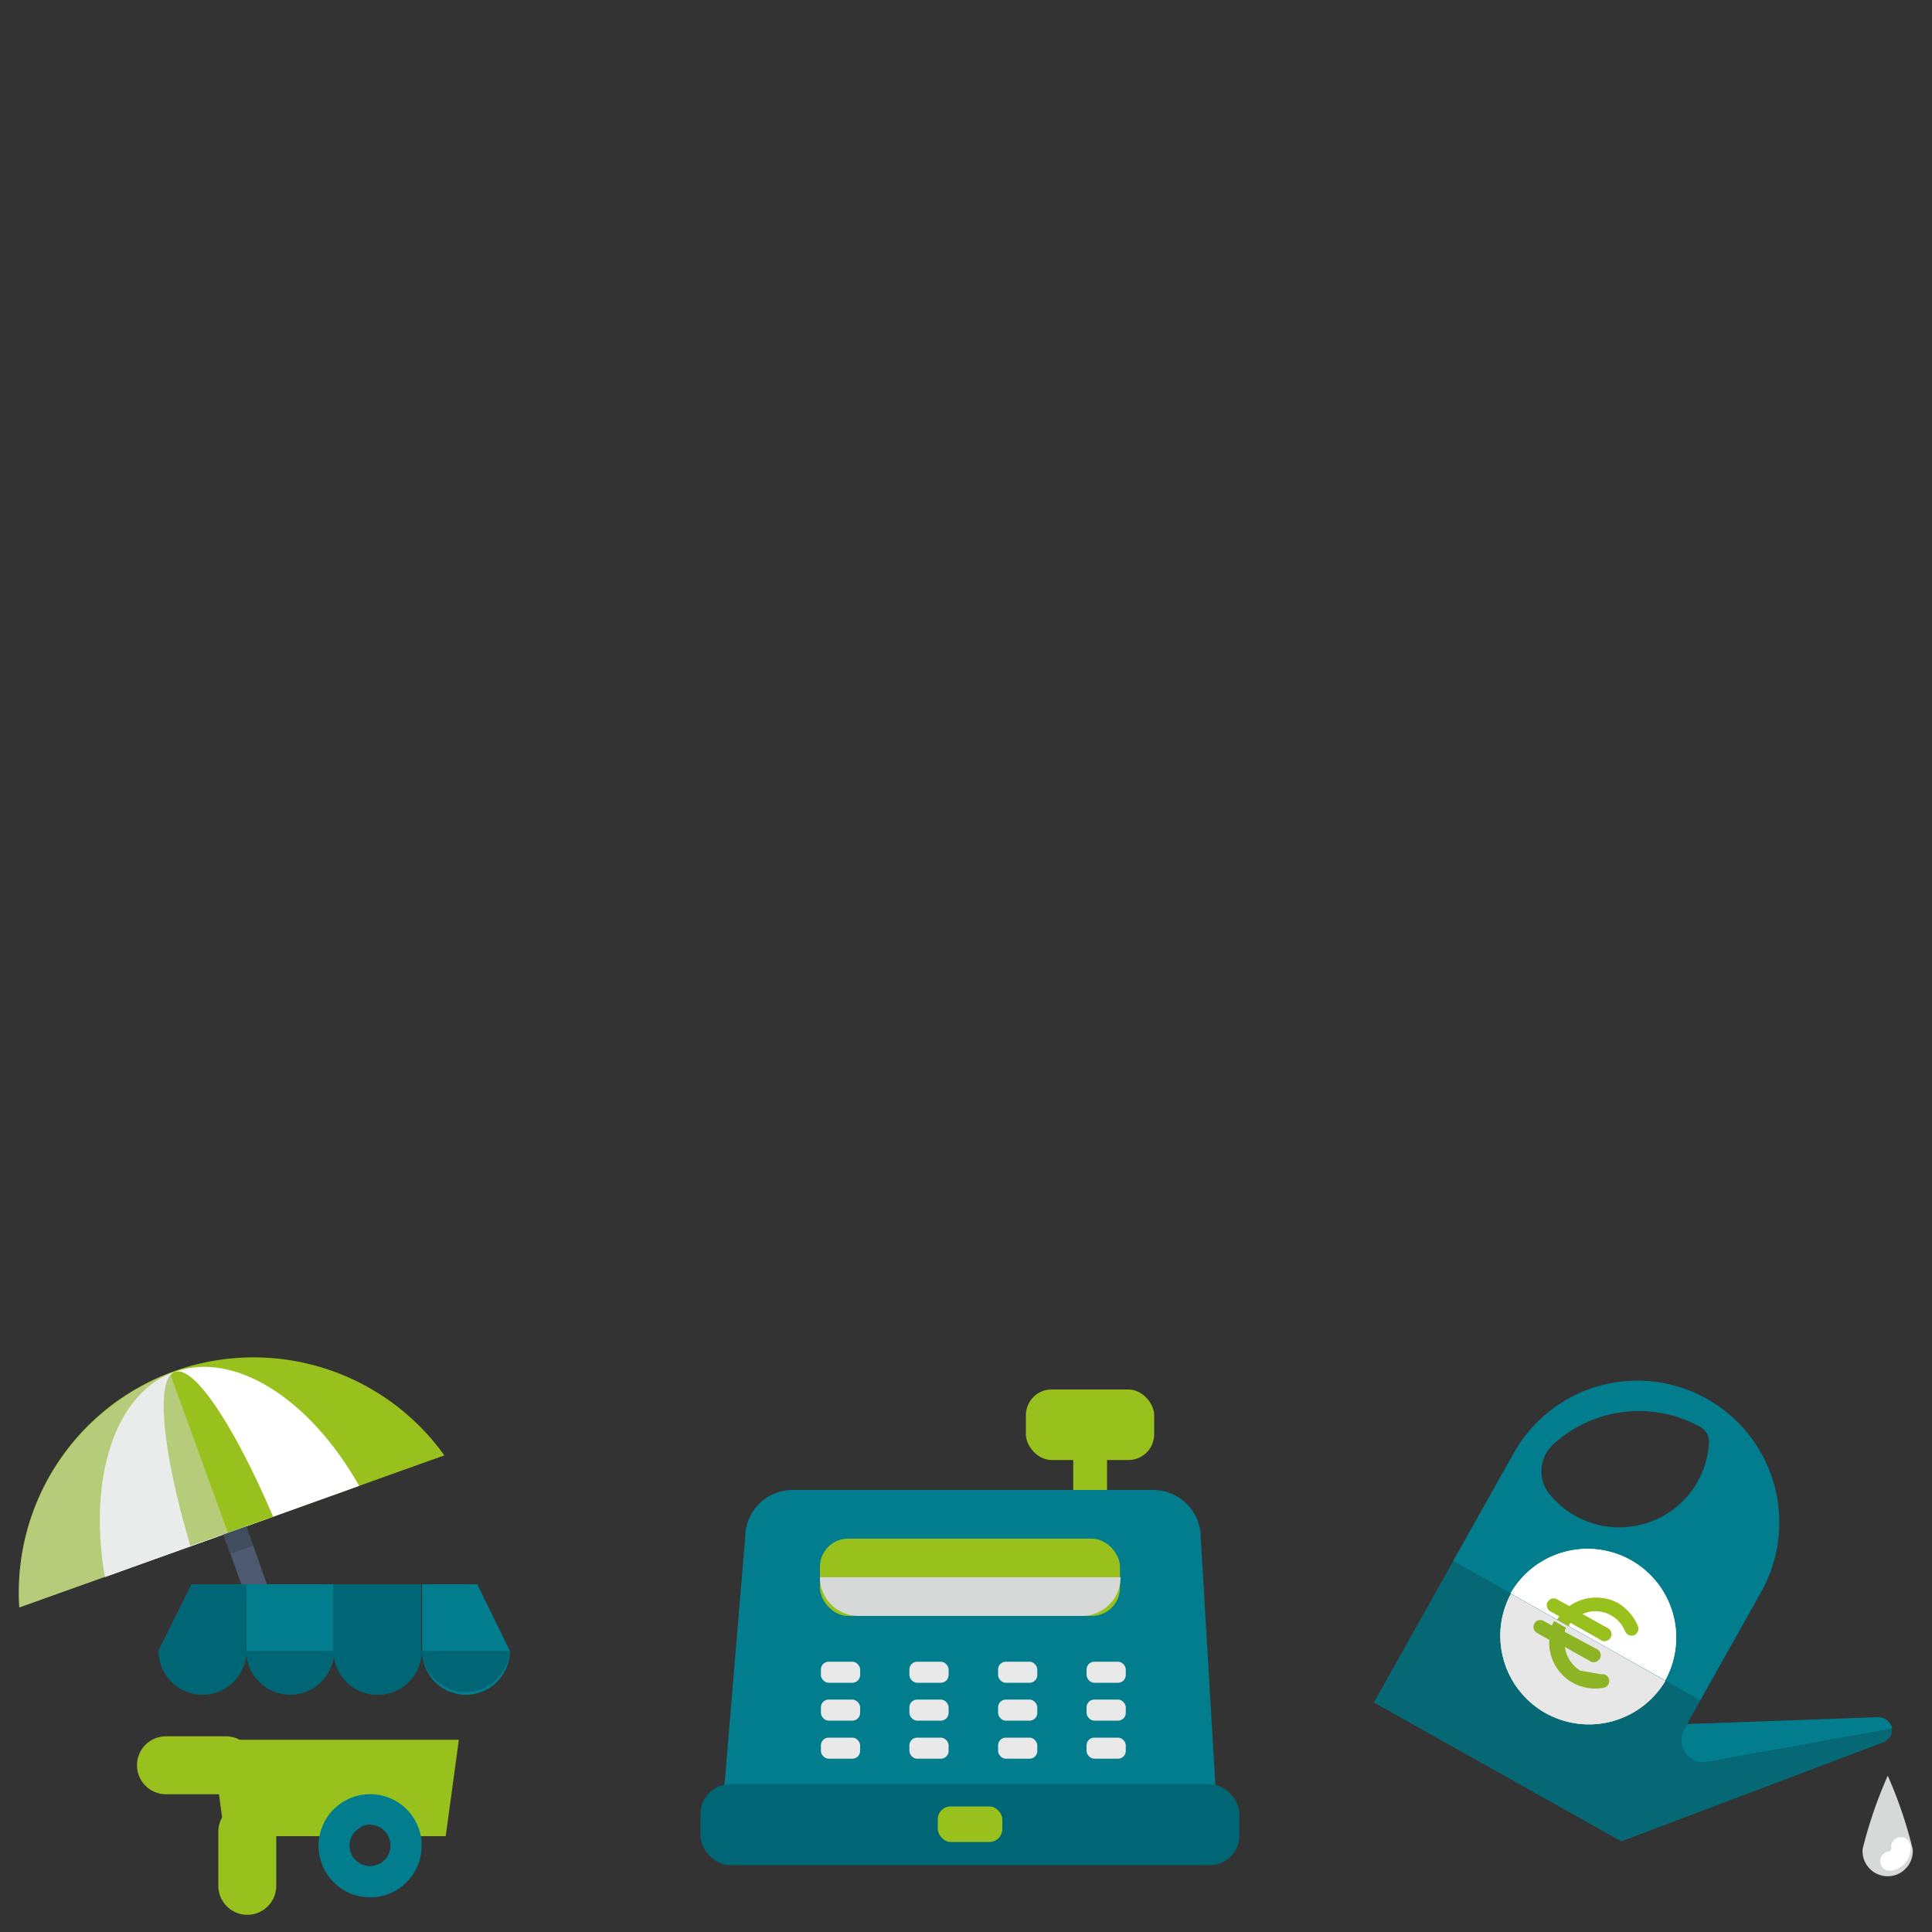 <svg xmlns="http://www.w3.org/2000/svg" viewBox="0 0 100 100"><rect x="0" y="0" width="100" height="100" fill="#333333" stroke="none"/><defs><style>.cls-1{isolation:isolate;}.cls-2{fill:#027d8e;}.cls-13,.cls-3{fill:#006675;}.cls-4{fill:#98c11d;}.cls-10,.cls-18,.cls-5{fill:#d7d8d8;}.cls-10,.cls-13,.cls-17,.cls-5{mix-blend-mode:multiply;}.cls-6{fill:#e9e9e9;}.cls-19,.cls-7{fill:none;stroke-linecap:round;}.cls-7{stroke:#98c11d;stroke-miterlimit:10;stroke-width:3px;}.cls-8{fill:#4d5970;}.cls-9{fill:#fff;}.cls-10{opacity:0.5;}.cls-11{fill:#414c5f;}.cls-12{fill:#68b1b7;}.cls-14{fill:#066775;}.cls-15{fill:#e8e7e7;}.cls-16{fill:#b94391;}.cls-17{fill:#46ae5d;}.cls-19{stroke:#fff;stroke-linejoin:round;}.cls-20{fill:#a72676;}.cls-21{fill:#8db424;}</style></defs><title>Planche-Pictox3-28-06-2108</title><g class="cls-1"><g id="Calque_1" data-name="Calque 1"><path class="cls-2" d="M60.58,93.94H39.83c-1.35,0-2.46,1.36-2.46,0l1.2-14.36A2.46,2.46,0,0,1,41,77.12H59.69a2.47,2.47,0,0,1,2.46,2.46L63,93.94C63,95.3,61.94,93.94,60.58,93.94Z"/><rect class="cls-3" x="36.26" y="92.35" width="27.89" height="4.19" rx="1.53" ry="1.53"/><rect class="cls-4" x="42.44" y="79.64" width="15.53" height="4" rx="1.46" ry="1.46"/><path class="cls-5" d="M58,81.64h0a2,2,0,0,1-2,2H44.44a2,2,0,0,1-2-2H58Z"/><rect class="cls-4" x="48.54" y="93.5" width="3.34" height="1.84" rx="0.67" ry="0.67"/><rect class="cls-6" x="42.49" y="86.01" width="2.03" height="1.09" rx="0.4" ry="0.4"/><rect class="cls-6" x="47.07" y="86.01" width="2.03" height="1.09" rx="0.4" ry="0.4"/><rect class="cls-6" x="51.66" y="86.01" width="2.03" height="1.09" rx="0.4" ry="0.4"/><rect class="cls-6" x="56.24" y="86.01" width="2.03" height="1.09" rx="0.4" ry="0.4"/><rect class="cls-6" x="42.49" y="87.97" width="2.03" height="1.09" rx="0.4" ry="0.4"/><rect class="cls-6" x="47.07" y="87.97" width="2.03" height="1.09" rx="0.4" ry="0.4"/><rect class="cls-6" x="51.66" y="87.97" width="2.03" height="1.09" rx="0.4" ry="0.4"/><rect class="cls-6" x="56.24" y="87.97" width="2.03" height="1.09" rx="0.4" ry="0.4"/><rect class="cls-6" x="42.49" y="89.94" width="2.03" height="1.09" rx="0.4" ry="0.4"/><rect class="cls-6" x="47.07" y="89.94" width="2.03" height="1.09" rx="0.4" ry="0.4"/><rect class="cls-6" x="51.66" y="89.94" width="2.03" height="1.09" rx="0.4" ry="0.4"/><rect class="cls-6" x="56.24" y="89.94" width="2.03" height="1.09" rx="0.4" ry="0.4"/><rect class="cls-4" x="53.1" y="71.92" width="6.64" height="3.65" rx="1.33" ry="1.33"/><rect class="cls-4" x="55.55" y="75.56" width="1.75" height="1.56"/><path class="cls-7" d="M8.59,91.37h3.1"/><path class="cls-7" d="M12.8,97.61v-2.8"/><path class="cls-8" d="M14.3,83.35,10,71.32l-1.19.43,4.31,12"/><path class="cls-4" d="M23,75.33A12.15,12.15,0,0,0,1,83.2Z"/><path class="cls-9" d="M18.59,76.91c-2.53-4.48-6.42-7-9.54-5.91S4.54,76.56,5.43,81.63Z"/><path class="cls-4" d="M14.14,78.51c-2-4.68-4.09-7.87-5.1-7.5s-.63,4.16.81,9Z"/><path class="cls-10" d="M11.8,79.35l-3-8.27A12.17,12.17,0,0,0,1,83.2Z"/><rect class="cls-11" x="11.69" y="79.19" width="1.27" height="1.06" transform="translate(-26.06 8.77) rotate(-19.63)"/><path class="cls-3" d="M17.26,82v3.82a1.55,1.55,0,0,0,0-.37,2.27,2.27,0,0,0,4.54,0s0,0,0,0V82Z"/><path class="cls-3" d="M9.91,82l-1.7,3.42v0a2.27,2.27,0,0,0,4.54,0V82Z"/><polygon class="cls-2" points="26.39 85.44 26.39 85.44 26.39 85.44 26.39 85.44"/><rect class="cls-12" x="12.76" y="82.02" width="4.5"/><path class="cls-2" d="M12.76,82v3.5a2.27,2.27,0,0,0,4.5.32V82Z"/><path class="cls-2" d="M24.11,87.72a2.28,2.28,0,0,0,2.28-2.28h0L24.7,82H21.85v3.51A2.27,2.27,0,0,0,24.11,87.72Z"/><path class="cls-13" d="M21.84,85.45H8.21a2.27,2.27,0,0,0,4.54,0,2.27,2.27,0,0,0,4.54,0,2.27,2.27,0,0,0,4.54,0,2.28,2.28,0,0,0,4.55,0Z"/><polygon class="cls-4" points="23.07 95.04 21.06 95.04 19.15 93.78 17.49 95.04 11.63 95.04 10.95 90.05 23.75 90.05 23.07 95.04"/><path class="cls-2" d="M20.19,98a2.67,2.67,0,1,1,1.43-3.5A2.68,2.68,0,0,1,20.19,98Zm-1.45-3.45a1.06,1.06,0,1,0,1.39.57A1.07,1.07,0,0,0,18.74,94.52Z"/><path class="cls-14" d="M88.35,72.41a7.34,7.34,0,0,0-10,2.81l-7.24,12.9,12.81,7.19L91.16,82.4A7.34,7.34,0,0,0,88.35,72.41Zm-6,6.41a4.67,4.67,0,0,1-2.21-1.56,1.9,1.9,0,0,1,.21-2.47A6.56,6.56,0,0,1,88,73.85h0a.88.88,0,0,1,.46.84,4.67,4.67,0,0,1-6.14,4.12Z"/><path class="cls-15" d="M80,88.67A4.6,4.6,0,0,0,86.2,87l-8-4.5A4.59,4.59,0,0,0,80,88.67Z"/><path class="cls-14" d="M83.91,95.31l1.31-5.52a.66.66,0,0,1,.62-.5l11.4-.38a.66.66,0,0,1,.66.5h0a.65.65,0,0,1-.41.77Z"/><path class="cls-2" d="M87.18,89.53l.16-.29,9.83-.36a.77.77,0,0,1,.77.58h0l-9.59,1.73A1.12,1.12,0,0,1,87.18,89.53Z"/><path class="cls-2" d="M88.35,72.41a7.34,7.34,0,0,0-10,2.81l-3.13,5.57L88,88l3.13-5.57A7.34,7.34,0,0,0,88.35,72.41Zm-.95,5a4.68,4.68,0,0,1-7.26-.14,1.9,1.9,0,0,1,.21-2.47A6.56,6.56,0,0,1,88,73.85h0a.88.88,0,0,1,.46.84A4.65,4.65,0,0,1,87.4,77.4Z"/><path class="cls-9" d="M84.42,80.76a4.59,4.59,0,0,0-6.23,1.71l8,4.5A4.59,4.59,0,0,0,84.42,80.76Z"/><path class="cls-16" d="M81.23,84.08l0,0,.06-.08h0l1.54.87a.36.36,0,1,0,.35-.62l-1.27-.71a1.65,1.65,0,0,1,1.48.07,1.74,1.74,0,0,1,.73.83.36.36,0,0,0,.46.2.37.37,0,0,0,.2-.47,2.54,2.54,0,0,0-1-1.18,2.4,2.4,0,0,0-2.55.14h0l-.64-.35a.35.35,0,0,0-.48.13.36.36,0,0,0,.13.49l.47.26s0,0,0,0l-.12.17.62.35Z"/><path class="cls-17" d="M80.42,84.09l0,0,0,0-.43-.24a.35.35,0,0,0-.48.13.36.36,0,0,0,.13.49l.64.36h0A2.38,2.38,0,0,0,83,87.36a.36.36,0,0,0,.29-.41.35.35,0,0,0-.41-.29,1.69,1.69,0,0,1-1.08-.19A1.71,1.71,0,0,1,81,85.25l1.27.71a.36.36,0,1,0,.35-.62L81,84.47h0l0-.09s0,0,0,0l.06-.13,0,0-.62-.35,0,0A2.56,2.56,0,0,0,80.42,84.09Z"/><path class="cls-18" d="M99,95.7a1.3,1.3,0,1,1-2.59,0,22.91,22.91,0,0,1,1.3-3.79A23,23,0,0,1,99,95.7Z"/><path class="cls-19" d="M98.39,95.59a.67.67,0,0,1-.57.74"/><path class="cls-20" d="M81.79,86.47A1.71,1.71,0,0,1,81,85.25l1.27.71a.36.36,0,1,0,.35-.62L81,84.47h0l0-.09s0,0,0,0l.06-.13,0,0-.62-.35,0,0a2.56,2.56,0,0,0-.11.24l0,0,0,0-.43-.24a.35.35,0,0,0-.48.13.36.36,0,0,0,.13.49l.64.36h0A2.38,2.38,0,0,0,83,87.36a.36.36,0,0,0,.29-.41.35.35,0,0,0-.41-.29"/><path class="cls-15" d="M80,88.67A4.6,4.6,0,0,0,86.2,87l-8-4.5A4.59,4.59,0,0,0,80,88.67Z"/><path class="cls-9" d="M84.42,80.76a4.59,4.59,0,0,0-6.23,1.71l8,4.5A4.59,4.59,0,0,0,84.42,80.76Z"/><path class="cls-4" d="M81.23,84.08l0,0,.06-.08h0l1.54.87a.36.36,0,1,0,.35-.62l-1.27-.71a1.65,1.65,0,0,1,1.48.07,1.74,1.74,0,0,1,.73.83.36.36,0,0,0,.46.2.37.37,0,0,0,.2-.47,2.54,2.54,0,0,0-1-1.18,2.4,2.4,0,0,0-2.55.14h0l-.64-.35a.35.35,0,0,0-.48.13.36.36,0,0,0,.13.49l.47.26s0,0,0,0l-.12.17.62.35Z"/><path class="cls-21" d="M81.79,86.47A1.71,1.71,0,0,1,81,85.25l1.27.71a.36.36,0,1,0,.35-.62L81,84.47h0l0-.09s0,0,0,0l.06-.13,0,0-.62-.35,0,0a2.56,2.56,0,0,0-.11.24l0,0,0,0-.43-.24a.35.35,0,0,0-.48.13.36.36,0,0,0,.13.49l.64.36h0A2.38,2.38,0,0,0,83,87.36a.36.36,0,0,0,.29-.41.35.35,0,0,0-.41-.29"/></g></g></svg>